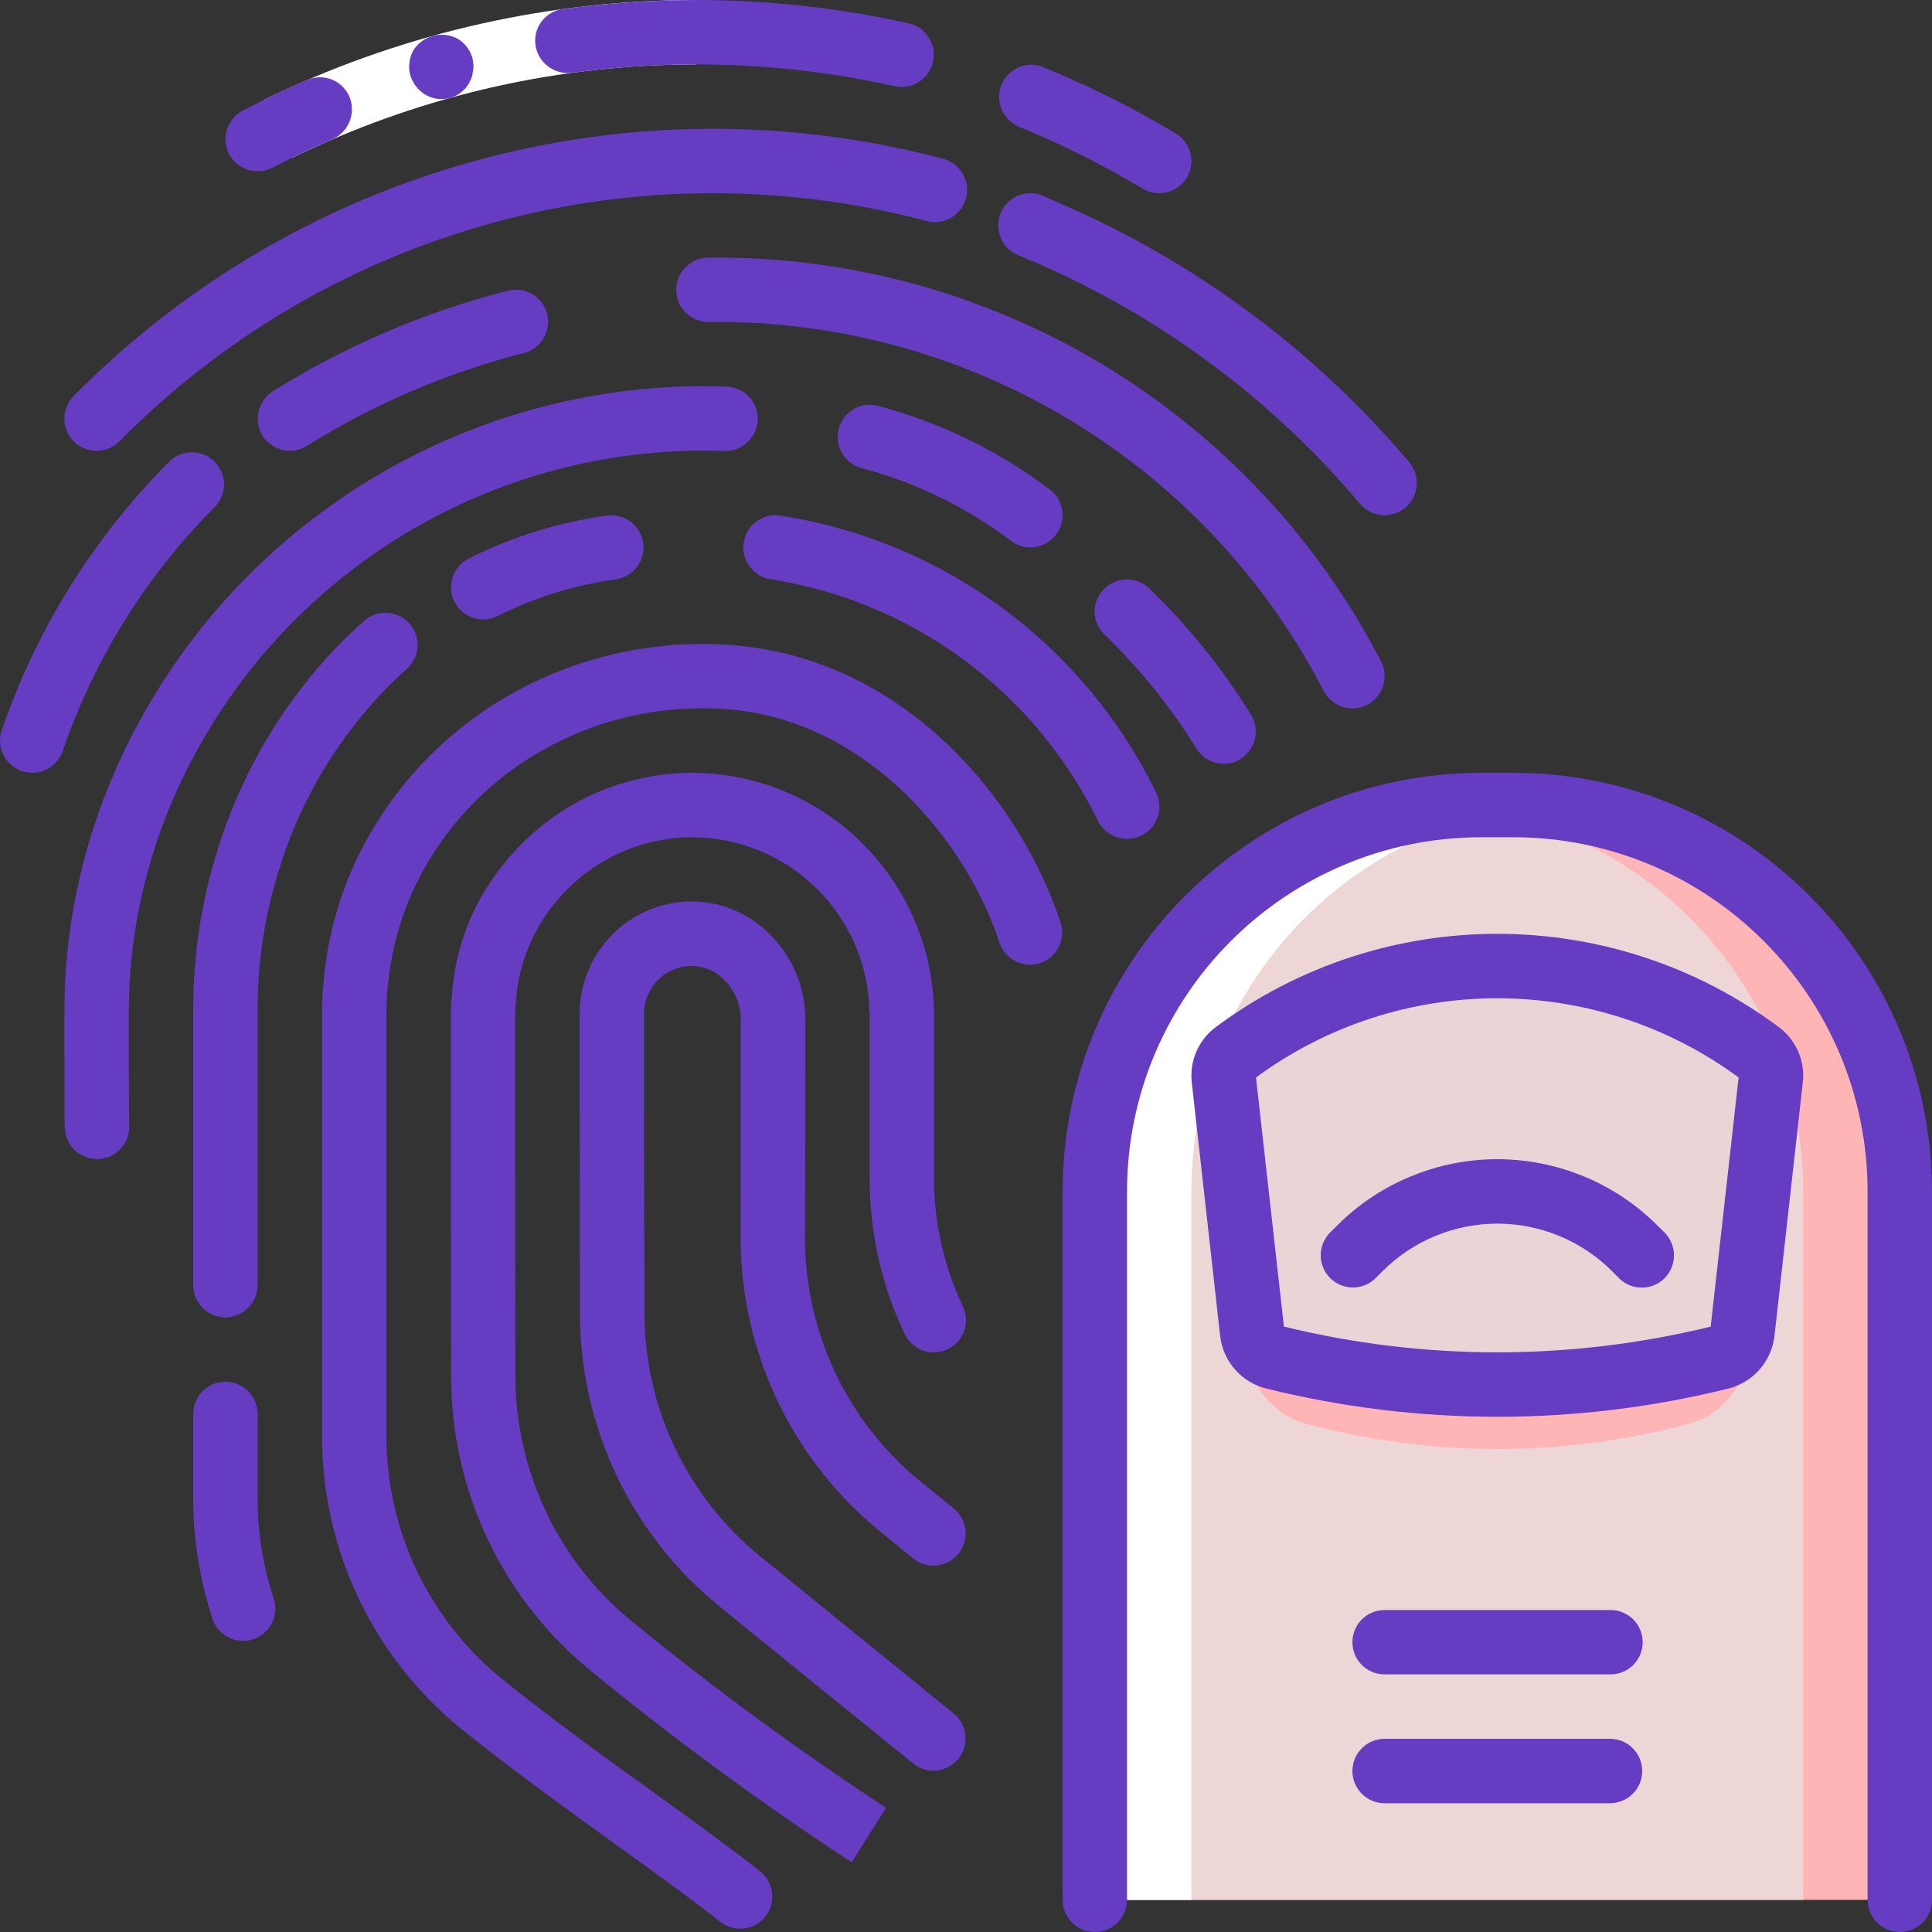 <svg width="20" height="20" viewBox="0 0 20 20" fill="none" xmlns="http://www.w3.org/2000/svg">
<rect x="0" y="0" width="20" height="20" fill="#333333" stroke="none"/>
<g clip-path="url(#clip0_198_1116)">
<path d="M19.667 12.333V19.667H11.334V12.333C11.333 10.253 12.927 8.52 15 8.347C15.11 8.337 15.22 8.333 15.333 8.333H15.667C17.876 8.333 19.667 10.124 19.667 12.333Z" fill="#FFB4B5"/>
<path d="M18.667 12.333V19.667H11.334V12.333C11.333 10.253 12.927 8.52 15 8.347C17.073 8.52 18.667 10.253 18.667 12.333Z" fill="#EED5D6"/>
<path d="M15.5 15C14.824 15 14.151 14.91 13.498 14.733C13.338 14.684 13.196 14.588 13.091 14.457C12.986 14.327 12.922 14.167 12.909 14L12.671 11.681C12.655 11.537 12.675 11.392 12.729 11.257C12.783 11.123 12.868 11.004 12.979 10.91C14.44 9.696 16.56 9.696 18.021 10.91C18.132 11.003 18.218 11.123 18.271 11.257C18.325 11.391 18.345 11.537 18.329 11.681L18.091 14C18.078 14.167 18.014 14.326 17.91 14.457C17.805 14.588 17.663 14.684 17.502 14.733C16.85 14.91 16.176 15 15.5 15Z" fill="#FFB4B5"/>
<path d="M18.333 11.127C18.333 11.14 18.33 11.154 18.33 11.165L18.037 13.794C18.03 13.855 18.005 13.911 17.965 13.957C17.925 14.002 17.872 14.035 17.813 14.049C17.75 14.068 17.683 14.082 17.62 14.098H17.617C17.183 14.195 16.743 14.263 16.3 14.301C16.123 14.314 15.947 14.325 15.767 14.331C15.677 14.333 15.59 14.333 15.5 14.333C15.41 14.333 15.32 14.333 15.23 14.331C15.127 14.328 15.023 14.322 14.92 14.314C14.76 14.304 14.6 14.29 14.443 14.271C14.343 14.263 14.247 14.249 14.147 14.236C13.89 14.2 13.636 14.154 13.383 14.098H13.38C13.317 14.081 13.25 14.068 13.187 14.049C13.128 14.035 13.075 14.003 13.035 13.957C12.995 13.911 12.97 13.855 12.963 13.794L12.67 11.165C12.664 11.115 12.671 11.064 12.691 11.018C12.71 10.972 12.742 10.931 12.783 10.902C13.172 10.61 13.605 10.383 14.067 10.23C14.998 9.923 16.003 9.923 16.933 10.23C17.395 10.383 17.828 10.61 18.217 10.902C18.253 10.928 18.282 10.961 18.302 11C18.322 11.039 18.333 11.083 18.333 11.127Z" fill="#EBD4D5"/>
<path d="M17.617 14.043C17.185 14.163 16.745 14.246 16.3 14.293C16.123 14.31 15.947 14.323 15.767 14.33C15.677 14.333 15.59 14.333 15.5 14.333C15.41 14.333 15.32 14.333 15.23 14.33C15.127 14.327 15.023 14.32 14.92 14.31C14.76 14.297 14.6 14.28 14.443 14.257C14.407 14.253 14.373 14.247 14.337 14.243L14.147 14.213C13.89 14.169 13.635 14.113 13.383 14.043C13.601 13.049 14.482 12.339 15.5 12.339C16.518 12.339 17.399 13.049 17.617 14.043V14.043Z" fill="#EBD4D5"/>
<path d="M15.98 8.349C15.877 8.341 15.773 8.333 15.667 8.333H15.333C15.22 8.333 15.11 8.337 15 8.347C12.927 8.52 11.333 10.253 11.333 12.333V19.667H12.333V12.333C12.334 10.261 13.916 8.532 15.98 8.349ZM7.203 0.667C5.802 0.667 4.418 0.977 3.15 1.574L3.025 1.633L2.733 1.033L2.867 0.97C4.223 0.331 5.704 0 7.203 0V0.667Z" fill="white"/>
<path d="M4.851 5.782C4.688 5.865 4.622 6.064 4.704 6.228C4.743 6.307 4.812 6.367 4.896 6.395C4.979 6.423 5.07 6.417 5.149 6.378C5.535 6.184 5.95 6.056 6.378 5.997C6.464 5.984 6.542 5.938 6.595 5.868C6.647 5.798 6.67 5.71 6.659 5.623C6.647 5.536 6.602 5.458 6.533 5.404C6.463 5.35 6.376 5.326 6.289 5.336C5.788 5.405 5.302 5.555 4.851 5.782L4.851 5.782ZM2.517 16.987C2.624 16.986 2.725 16.935 2.787 16.848C2.85 16.761 2.867 16.65 2.833 16.548C2.721 16.206 2.664 15.847 2.667 15.487V14.637C2.667 14.453 2.517 14.303 2.333 14.303C2.245 14.303 2.16 14.339 2.098 14.401C2.035 14.464 2 14.548 2 14.637V15.507C1.999 15.932 2.067 16.355 2.2 16.758C2.222 16.825 2.265 16.883 2.322 16.924C2.379 16.965 2.447 16.987 2.517 16.987ZM3.676 7.496C3.839 7.286 4.021 7.093 4.22 6.917C4.282 6.857 4.319 6.776 4.322 6.691C4.326 6.605 4.296 6.521 4.239 6.456C4.183 6.392 4.103 6.352 4.018 6.345C3.932 6.337 3.847 6.363 3.78 6.417C3.55 6.619 3.34 6.842 3.152 7.084C2.756 7.585 2.455 8.155 2.263 8.764C2.088 9.31 1.999 9.88 2 10.453V13.303C2 13.487 2.149 13.637 2.333 13.637C2.377 13.637 2.42 13.628 2.461 13.611C2.501 13.595 2.538 13.57 2.569 13.539C2.6 13.508 2.625 13.471 2.641 13.431C2.658 13.39 2.667 13.347 2.667 13.303V10.453C2.666 9.948 2.745 9.447 2.9 8.967C3.067 8.433 3.33 7.935 3.676 7.496V7.496ZM11.667 8.683C11.724 8.684 11.78 8.67 11.83 8.642C11.88 8.614 11.922 8.574 11.952 8.526C11.982 8.477 11.999 8.422 12.002 8.365C12.005 8.308 11.992 8.251 11.966 8.2C11.597 7.444 11.05 6.789 10.373 6.291C9.695 5.792 8.907 5.465 8.076 5.337C8.018 5.328 7.959 5.335 7.905 5.357C7.85 5.379 7.803 5.414 7.766 5.46C7.73 5.506 7.707 5.561 7.698 5.619C7.69 5.677 7.697 5.736 7.719 5.79C7.74 5.845 7.776 5.892 7.822 5.929C7.868 5.965 7.923 5.988 7.981 5.997C8.705 6.11 9.391 6.397 9.981 6.833C10.57 7.269 11.046 7.841 11.367 8.5C11.395 8.556 11.438 8.602 11.491 8.634C11.543 8.667 11.604 8.684 11.667 8.683ZM9.667 10.424C9.619 9.076 8.517 8.007 7.168 8C7.024 7.999 6.879 8.012 6.737 8.038C6.154 8.14 5.627 8.446 5.249 8.902C4.909 9.299 4.708 9.797 4.677 10.319C4.669 10.379 4.666 10.44 4.667 10.5V12.07C4.667 12.694 4.667 13.447 4.67 14.243C4.669 14.827 4.798 15.404 5.047 15.932C5.297 16.459 5.661 16.925 6.113 17.294C6.978 18.004 7.881 18.666 8.817 19.279L9.172 18.714C8.259 18.116 7.379 17.47 6.535 16.779C6.157 16.469 5.853 16.079 5.646 15.636C5.438 15.194 5.332 14.711 5.335 14.222C5.333 13.446 5.333 12.693 5.333 12.07V10.5C5.332 10.463 5.334 10.426 5.34 10.389C5.36 9.999 5.508 9.627 5.761 9.329C6.039 8.993 6.428 8.768 6.858 8.694C6.96 8.675 7.064 8.666 7.168 8.667C8.159 8.671 8.969 9.46 9 10.45C8.999 10.467 9 10.484 9.003 10.5V12.2C9.002 12.756 9.125 13.306 9.365 13.808C9.383 13.848 9.409 13.883 9.442 13.913C9.474 13.942 9.512 13.965 9.553 13.98C9.594 13.995 9.638 14.002 9.682 14C9.725 13.998 9.768 13.987 9.808 13.969C9.848 13.95 9.883 13.924 9.913 13.892C9.942 13.859 9.965 13.822 9.98 13.78C9.995 13.739 10.002 13.695 10 13.652C9.998 13.608 9.987 13.565 9.969 13.525C9.768 13.104 9.666 12.643 9.669 12.177V10.5C9.669 10.475 9.669 10.449 9.667 10.424V10.424Z" fill="#653CC2"/>
<path d="M7.667 12.794V12.833C7.67 13.411 7.8 13.981 8.049 14.502C8.298 15.024 8.658 15.484 9.106 15.85L9.458 16.137C9.527 16.191 9.614 16.215 9.7 16.206C9.787 16.196 9.866 16.152 9.921 16.085C9.976 16.017 10.003 15.931 9.995 15.844C9.987 15.757 9.945 15.677 9.879 15.62L9.525 15.333C9.154 15.03 8.855 14.648 8.649 14.215C8.443 13.782 8.335 13.309 8.333 12.83V12.792C8.337 12.095 8.337 11.492 8.337 11.076V10.549C8.336 10.381 8.301 10.215 8.235 10.06C8.168 9.906 8.071 9.767 7.949 9.652C7.836 9.543 7.702 9.459 7.556 9.404C7.409 9.349 7.253 9.325 7.097 9.333C6.481 9.369 6 9.879 6 10.496V11.429C6 11.894 6 12.496 6.003 13.153V13.591C6.003 14.174 6.133 14.749 6.383 15.275C6.633 15.801 6.998 16.265 7.451 16.632C8.096 17.156 8.681 17.632 9.09 17.961C9.1 17.971 9.111 17.981 9.123 17.99C9.22 18.067 9.306 18.137 9.381 18.197L9.458 18.26C9.527 18.314 9.614 18.338 9.701 18.328C9.787 18.317 9.866 18.274 9.921 18.206C9.976 18.139 10.002 18.052 9.994 17.965C9.986 17.879 9.944 17.799 9.878 17.742L9.801 17.68C9.734 17.625 9.655 17.562 9.569 17.493C9.56 17.484 9.55 17.475 9.54 17.467C8.984 17.017 8.428 16.566 7.874 16.115C7.498 15.81 7.195 15.425 6.987 14.989C6.779 14.552 6.671 14.075 6.672 13.591V13.15C6.667 12.491 6.667 11.891 6.667 11.428V10.494C6.667 10.363 6.719 10.237 6.812 10.144C6.899 10.058 7.014 10.007 7.136 10C7.201 9.997 7.266 10.007 7.327 10.031C7.388 10.054 7.443 10.09 7.489 10.136C7.545 10.189 7.59 10.253 7.621 10.324C7.652 10.395 7.668 10.472 7.668 10.549V11.076C7.668 11.49 7.668 12.093 7.667 12.794ZM5.829 0.093C5.785 0.099 5.742 0.113 5.704 0.136C5.665 0.158 5.632 0.188 5.605 0.223C5.579 0.259 5.56 0.299 5.549 0.342C5.539 0.386 5.537 0.43 5.544 0.474C5.574 0.652 5.739 0.775 5.918 0.754C6.344 0.697 6.773 0.667 7.203 0.667C7.895 0.666 8.585 0.742 9.261 0.892C9.284 0.897 9.309 0.9 9.333 0.9C9.415 0.9 9.495 0.87 9.556 0.815C9.617 0.76 9.656 0.685 9.665 0.603C9.674 0.522 9.652 0.44 9.604 0.373C9.557 0.306 9.486 0.259 9.406 0.241C8.683 0.08 7.944 -0 7.203 2.26204e-06C6.743 0.001 6.284 0.032 5.829 0.093ZM4.74 0.402C4.66 0.359 4.567 0.348 4.48 0.372C4.393 0.396 4.318 0.454 4.273 0.532C4.253 0.571 4.241 0.614 4.237 0.658C4.232 0.701 4.237 0.745 4.25 0.787C4.277 0.87 4.335 0.941 4.411 0.985C4.568 1.071 4.765 1.017 4.856 0.861L4.882 0.803C4.889 0.782 4.894 0.759 4.896 0.737C4.901 0.716 4.902 0.695 4.901 0.674C4.899 0.651 4.896 0.629 4.892 0.607C4.87 0.522 4.815 0.448 4.74 0.402ZM2.667 1.773C2.72 1.773 2.772 1.761 2.819 1.736C2.887 1.701 2.956 1.667 3.024 1.633L3.15 1.574C3.246 1.527 3.345 1.485 3.443 1.441C3.523 1.405 3.585 1.34 3.618 1.259C3.651 1.179 3.651 1.088 3.62 1.007C3.603 0.966 3.579 0.929 3.547 0.897C3.516 0.866 3.479 0.841 3.438 0.824C3.397 0.808 3.353 0.799 3.308 0.8C3.264 0.801 3.22 0.81 3.18 0.828C3.075 0.874 2.969 0.92 2.866 0.97L2.733 1.033C2.66 1.069 2.587 1.106 2.515 1.143C2.448 1.177 2.395 1.233 2.364 1.301C2.332 1.369 2.325 1.446 2.343 1.518C2.36 1.591 2.402 1.656 2.46 1.702C2.519 1.748 2.592 1.773 2.667 1.773ZM10.54 1.308C10.985 1.491 11.416 1.706 11.829 1.953C11.879 1.983 11.936 1.999 11.995 2C12.053 2.001 12.111 1.986 12.162 1.958C12.213 1.93 12.256 1.888 12.286 1.838C12.316 1.788 12.332 1.731 12.333 1.672C12.334 1.614 12.32 1.556 12.291 1.505C12.263 1.454 12.221 1.411 12.171 1.381C11.73 1.117 11.269 0.886 10.793 0.692C10.712 0.661 10.622 0.664 10.542 0.698C10.463 0.733 10.4 0.797 10.367 0.878C10.335 0.958 10.334 1.048 10.367 1.128C10.399 1.209 10.461 1.273 10.54 1.308L10.54 1.308ZM1 4.667C1.044 4.667 1.088 4.658 1.129 4.641C1.17 4.624 1.207 4.598 1.238 4.567C3.41 2.368 6.592 1.498 9.581 2.285C9.697 2.32 9.824 2.289 9.911 2.204C9.954 2.162 9.985 2.11 10 2.052C10.015 1.994 10.015 1.933 9.999 1.876C9.983 1.818 9.951 1.766 9.908 1.725C9.865 1.683 9.811 1.654 9.753 1.641C6.532 0.791 3.102 1.729 0.762 4.1C0.716 4.147 0.685 4.206 0.672 4.271C0.66 4.335 0.667 4.402 0.692 4.463C0.718 4.523 0.761 4.575 0.815 4.611C0.87 4.647 0.934 4.667 1 4.667ZM14.547 5.256C14.581 5.228 14.608 5.194 14.629 5.155C14.649 5.116 14.662 5.074 14.665 5.03C14.669 4.986 14.665 4.942 14.652 4.901C14.639 4.859 14.617 4.82 14.589 4.786C13.609 3.625 12.371 2.707 10.975 2.106C10.969 2.103 10.963 2.1 10.956 2.098C10.902 2.074 10.848 2.048 10.793 2.025C10.623 1.955 10.428 2.036 10.358 2.207C10.342 2.247 10.333 2.291 10.333 2.334C10.333 2.378 10.342 2.421 10.359 2.462C10.376 2.502 10.4 2.539 10.431 2.57C10.463 2.601 10.499 2.625 10.54 2.642C11.91 3.2 13.124 4.083 14.077 5.214C14.105 5.247 14.14 5.275 14.179 5.295C14.217 5.316 14.26 5.328 14.303 5.332C14.347 5.336 14.391 5.331 14.433 5.318C14.475 5.305 14.513 5.284 14.547 5.256Z" fill="#653CC2"/>
<path d="M3 4.667C3.063 4.667 3.124 4.649 3.177 4.615C3.87 4.183 4.626 3.859 5.417 3.656C5.475 3.642 5.528 3.614 5.571 3.573C5.614 3.532 5.645 3.48 5.661 3.423C5.677 3.366 5.678 3.306 5.663 3.248C5.649 3.191 5.619 3.138 5.577 3.096C5.492 3.011 5.367 2.978 5.25 3.011C4.393 3.231 3.574 3.582 2.823 4.051C2.762 4.09 2.715 4.147 2.69 4.215C2.664 4.282 2.661 4.356 2.681 4.425C2.7 4.495 2.742 4.556 2.8 4.599C2.858 4.643 2.928 4.667 3 4.667ZM0.225 7.982C0.267 7.996 0.311 8.002 0.354 7.999C0.398 7.997 0.441 7.985 0.48 7.966C0.519 7.947 0.554 7.92 0.583 7.887C0.612 7.854 0.635 7.816 0.649 7.775C0.977 6.818 1.52 5.95 2.236 5.235C2.292 5.171 2.322 5.088 2.319 5.004C2.316 4.919 2.28 4.838 2.22 4.779C2.16 4.719 2.079 4.685 1.994 4.682C1.909 4.68 1.827 4.71 1.764 4.767C0.977 5.552 0.38 6.507 0.018 7.559C-0.011 7.642 -0.005 7.734 0.034 7.813C0.073 7.893 0.142 7.953 0.225 7.982ZM14 7.333C14.115 7.334 14.222 7.274 14.283 7.177C14.344 7.079 14.351 6.957 14.3 6.853C12.957 4.252 10.261 2.632 7.333 2.667C7.245 2.667 7.16 2.702 7.098 2.764C7.035 2.827 7 2.912 7 3C7 3.044 7.009 3.087 7.025 3.128C7.042 3.168 7.067 3.205 7.098 3.236C7.129 3.267 7.165 3.291 7.206 3.308C7.246 3.325 7.289 3.333 7.333 3.333C10.006 3.298 12.47 4.774 13.7 7.147C13.727 7.203 13.77 7.25 13.823 7.283C13.876 7.316 13.938 7.334 14 7.333H14Z" fill="#653CC2"/>
<path d="M12.667 7.907C12.726 7.907 12.784 7.891 12.835 7.861C12.886 7.831 12.928 7.788 12.957 7.736C12.986 7.684 13.001 7.626 12.999 7.567C12.998 7.507 12.981 7.449 12.95 7.399C12.656 6.922 12.303 6.483 11.9 6.094C11.869 6.063 11.831 6.038 11.79 6.022C11.75 6.005 11.706 5.997 11.662 5.998C11.618 5.998 11.574 6.007 11.534 6.025C11.493 6.042 11.457 6.067 11.426 6.099C11.395 6.131 11.371 6.168 11.355 6.209C11.339 6.25 11.331 6.294 11.332 6.338C11.333 6.382 11.343 6.426 11.361 6.466C11.379 6.506 11.405 6.543 11.437 6.573C11.8 6.923 12.119 7.318 12.384 7.748C12.414 7.796 12.456 7.836 12.505 7.864C12.554 7.892 12.61 7.906 12.667 7.907ZM1.871 8.097C2.894 5.93 5.109 4.582 7.503 4.669C7.591 4.67 7.676 4.636 7.739 4.576C7.803 4.515 7.841 4.432 7.845 4.344C7.846 4.301 7.838 4.257 7.823 4.216C7.807 4.175 7.783 4.138 7.753 4.106C7.723 4.074 7.687 4.049 7.647 4.031C7.607 4.013 7.564 4.004 7.52 4.002C4.862 3.909 2.403 5.408 1.267 7.813C0.918 8.55 0.716 9.348 0.673 10.162C0.67 10.273 0.667 10.386 0.667 10.5C0.667 11.246 0.667 11.646 0.671 11.688C0.677 11.772 0.714 11.851 0.776 11.909C0.838 11.966 0.919 11.998 1.004 11.998H1.021C1.204 11.989 1.345 11.834 1.338 11.651C1.333 11.562 1.333 10.555 1.333 10.5C1.333 10.393 1.337 10.287 1.34 10.192C1.379 9.466 1.56 8.754 1.871 8.097V8.097ZM9.011 4.871C9.537 5.022 10.03 5.27 10.467 5.6C10.502 5.626 10.541 5.645 10.584 5.656C10.626 5.667 10.671 5.67 10.714 5.663C10.757 5.657 10.799 5.642 10.836 5.62C10.874 5.598 10.907 5.568 10.933 5.533C11.044 5.386 11.014 5.177 10.867 5.067C10.364 4.687 9.795 4.403 9.189 4.229L9.087 4.2C9.002 4.178 8.912 4.191 8.836 4.235C8.761 4.28 8.706 4.352 8.683 4.436C8.66 4.521 8.671 4.611 8.715 4.687C8.758 4.764 8.829 4.82 8.913 4.844L9.011 4.871Z" fill="#653CC2"/>
<path d="M7.683 6.688C6.781 6.594 5.873 6.808 5.108 7.295C4.609 7.613 4.189 8.041 3.881 8.546C3.608 8.99 3.433 9.487 3.367 10.004C3.344 10.168 3.333 10.334 3.334 10.5V14.873C3.334 15.461 3.467 16.041 3.723 16.569C3.979 17.098 4.351 17.562 4.812 17.927C5.328 18.341 5.902 18.754 6.408 19.119C6.809 19.407 7.184 19.678 7.459 19.897C7.528 19.95 7.616 19.974 7.702 19.964C7.789 19.953 7.868 19.909 7.923 19.84C7.977 19.772 8.002 19.685 7.993 19.599C7.984 19.512 7.942 19.432 7.875 19.376C7.586 19.147 7.204 18.871 6.798 18.578C6.298 18.218 5.732 17.812 5.229 17.406C4.845 17.102 4.534 16.714 4.321 16.273C4.109 15.831 3.999 15.347 4 14.857V10.5C4 10.364 4.009 10.227 4.028 10.092C4.082 9.667 4.226 9.257 4.45 8.892C4.706 8.473 5.053 8.119 5.467 7.856C6.105 7.45 6.861 7.272 7.613 7.35C9 7.497 10.004 8.707 10.35 9.769C10.38 9.85 10.44 9.916 10.517 9.953C10.595 9.991 10.684 9.997 10.766 9.97C10.848 9.944 10.916 9.886 10.957 9.81C10.997 9.734 11.007 9.645 10.983 9.562C10.559 8.262 9.374 6.867 7.683 6.688ZM15.667 8H15.333C12.941 8.003 11.003 9.941 11 12.333V19.667C11 19.851 11.149 20 11.334 20C11.518 20 11.667 19.851 11.667 19.667V12.333C11.669 10.309 13.309 8.669 15.333 8.667H15.667C17.691 8.669 19.331 10.309 19.333 12.333V19.667C19.333 19.851 19.483 20 19.667 20C19.851 20 20 19.851 20 19.667V12.333C19.997 9.941 18.059 8.003 15.667 8Z" fill="#653CC2"/>
<path d="M17.893 14.374C18.018 14.342 18.13 14.274 18.215 14.177C18.301 14.079 18.354 13.959 18.369 13.831L18.663 11.202C18.675 11.094 18.658 10.985 18.615 10.885C18.571 10.785 18.502 10.698 18.415 10.633C16.685 9.345 14.315 9.345 12.585 10.633C12.497 10.698 12.429 10.785 12.385 10.885C12.342 10.985 12.325 11.094 12.337 11.203L12.631 13.831C12.646 13.959 12.699 14.08 12.785 14.177C12.87 14.274 12.982 14.343 13.108 14.374C14.679 14.764 16.321 14.764 17.892 14.374L17.893 14.374ZM13.291 13.733L13.002 11.154C14.488 10.061 16.512 10.061 17.998 11.154L17.709 13.733C16.258 14.088 14.742 14.088 13.291 13.733V13.733Z" fill="#653CC2"/>
<path d="M17.158 12.687C16.941 12.469 16.682 12.296 16.398 12.179C16.113 12.061 15.808 12 15.5 12C15.192 12 14.887 12.061 14.602 12.179C14.318 12.296 14.059 12.469 13.842 12.687L13.764 12.764C13.704 12.827 13.671 12.912 13.672 12.999C13.673 13.086 13.708 13.169 13.77 13.231C13.831 13.292 13.914 13.327 14.002 13.328C14.089 13.329 14.173 13.296 14.236 13.236L14.313 13.158C14.628 12.844 15.055 12.667 15.5 12.667C15.945 12.667 16.372 12.844 16.687 13.158L16.764 13.236C16.895 13.362 17.103 13.36 17.232 13.232C17.293 13.17 17.328 13.086 17.329 12.999C17.33 12.912 17.296 12.827 17.236 12.764L17.158 12.687ZM16.667 16.667H14.333C14.245 16.667 14.16 16.702 14.098 16.764C14.035 16.827 14 16.912 14 17C14 17.044 14.009 17.087 14.025 17.128C14.042 17.168 14.067 17.205 14.098 17.236C14.129 17.267 14.165 17.291 14.206 17.308C14.246 17.325 14.29 17.333 14.333 17.333H16.667C16.711 17.334 16.755 17.326 16.796 17.309C16.837 17.293 16.874 17.268 16.906 17.238C16.937 17.206 16.962 17.169 16.979 17.129C16.996 17.088 17.005 17.044 17.005 17C17.005 16.956 16.996 16.912 16.979 16.871C16.962 16.831 16.937 16.794 16.906 16.762C16.874 16.732 16.837 16.707 16.796 16.691C16.755 16.674 16.711 16.666 16.667 16.667ZM16.667 18H14.333C14.29 18 14.246 18.009 14.206 18.025C14.165 18.042 14.129 18.067 14.098 18.098C14.067 18.129 14.042 18.165 14.025 18.206C14.009 18.246 14 18.29 14 18.333C14 18.517 14.149 18.667 14.333 18.667H16.667C16.71 18.667 16.754 18.658 16.794 18.641C16.835 18.625 16.872 18.6 16.902 18.569C16.933 18.538 16.958 18.501 16.975 18.461C16.991 18.42 17 18.377 17 18.333C17 18.29 16.991 18.246 16.975 18.206C16.958 18.165 16.933 18.129 16.902 18.098C16.872 18.067 16.835 18.042 16.794 18.025C16.754 18.009 16.71 18 16.667 18V18Z" fill="#653CC2"/>
</g>
<defs>
<clipPath id="clip0_198_1116">
<rect width="20" height="20" fill="white"/>
</clipPath>
</defs>
</svg>
